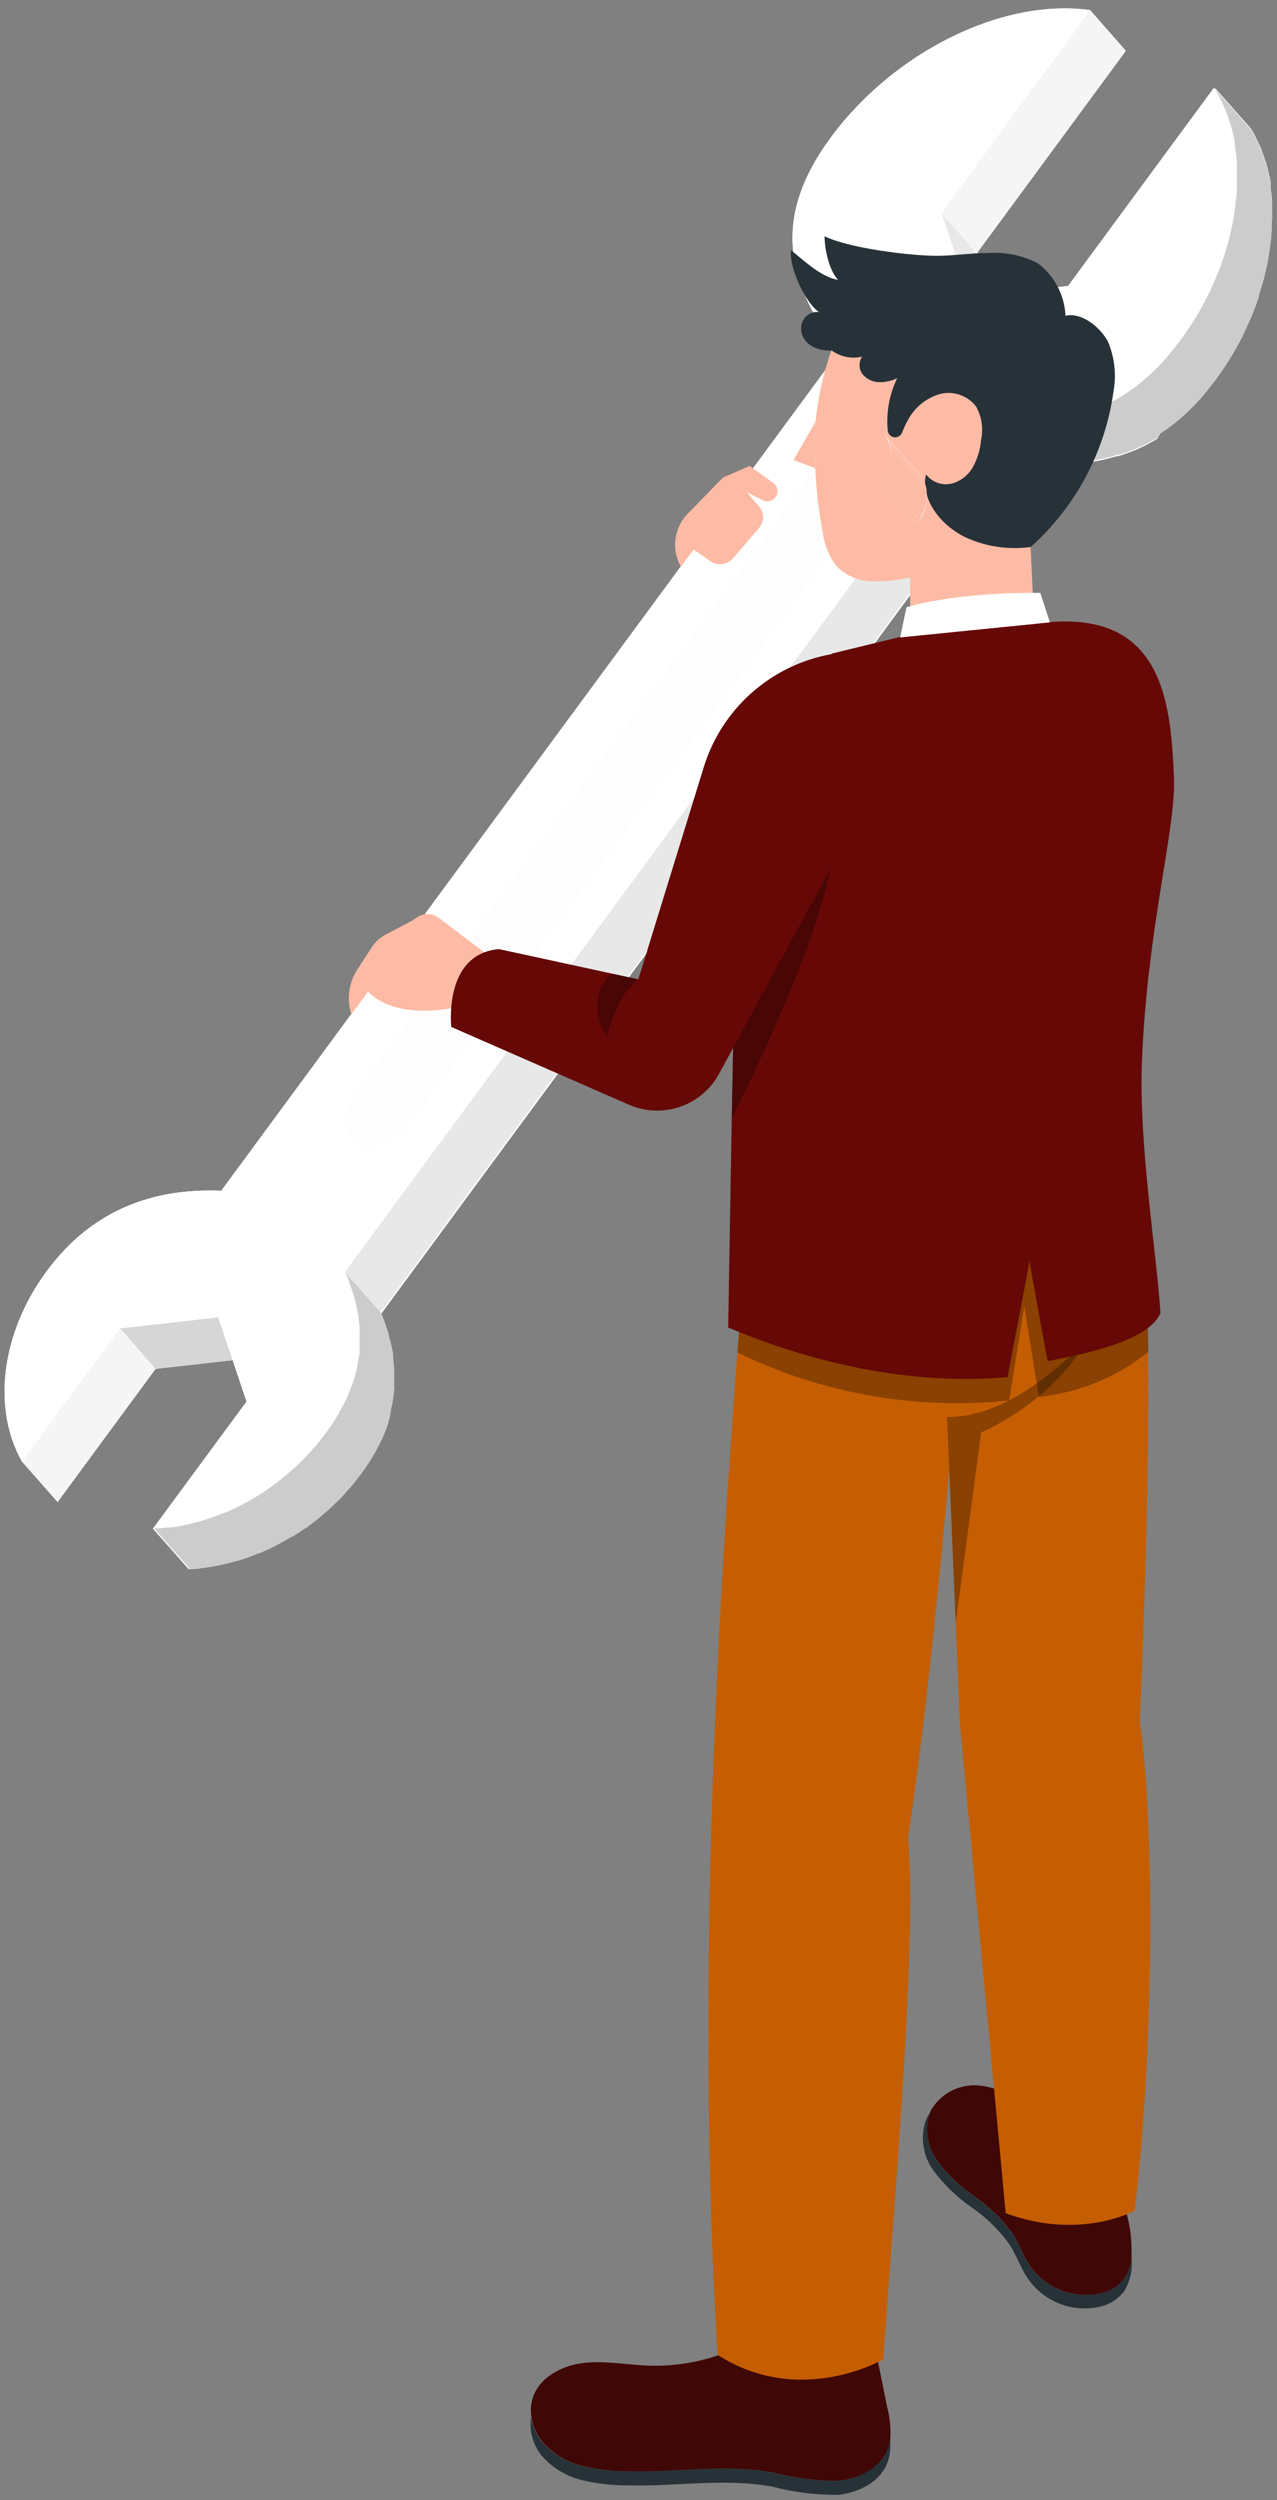 <svg width="142" height="278" viewBox="0 0 142 278" fill="none" xmlns="http://www.w3.org/2000/svg">
<rect x="0" y="0" width="142" height="278" fill="#808080" stroke="none"/>
<path d="M141.453 24.322C141.453 23.919 141.453 23.515 141.453 23.101C141.453 22.877 141.453 22.642 141.453 22.407C141.453 21.936 141.352 21.477 141.296 21.007C141.296 20.872 141.296 20.738 141.296 20.603C141.296 20.469 141.296 20.603 141.296 20.536C141.296 20.469 141.296 20.379 141.296 20.301C141.229 19.864 141.128 19.45 141.028 19.035L140.927 18.621L140.826 18.24C140.826 18.106 140.725 17.971 140.68 17.837C140.568 17.479 140.456 17.143 140.322 16.807C140.322 16.683 140.244 16.571 140.199 16.459C140.154 16.347 140.076 16.213 140.02 16.09C139.964 15.967 139.807 15.608 139.684 15.384L139.516 15.015C139.381 14.768 139.247 14.533 139.101 14.298L135.148 9.818C135.36 10.165 135.551 10.535 135.73 10.938C135.551 10.568 135.36 10.199 135.148 9.818L118.941 31.837L110.34 32.8L108.794 28.197L104.84 23.717L121.248 1.16C111.504 -0.206 99.397 5.808 92.42 15.272C85.442 24.736 87.94 31.848 93.249 39.184L24.604 132.424C17.268 132.099 10.335 134.373 5.183 141.384C0.031 148.395 -0.843 156.717 2.45 162.53L6.404 167.01L17.301 152.203L25.903 151.24L27.448 155.843L17.01 169.989L20.964 174.469C21.4 174.469 21.848 174.469 22.285 174.379L22.744 174.312L23.618 174.189L24.156 174.077L24.962 173.909L25.533 173.763L26.295 173.551H26.407L27.079 173.327L27.549 173.17C27.874 173.058 28.188 172.923 28.501 172.8L28.804 172.677H28.871C29.42 172.442 29.991 172.184 30.495 171.915L30.719 171.803C30.793 171.769 30.865 171.728 30.932 171.68C31.346 171.467 31.738 171.243 32.141 170.997L32.377 170.863H32.444C32.903 170.583 33.351 170.28 33.799 169.967H33.855L34.135 169.754C34.449 169.519 34.762 169.283 35.064 169.037L35.21 168.936L35.535 168.656L36.274 168.018L36.487 167.839L36.756 167.581L37.439 166.92L37.696 166.674L37.887 166.461C38.122 166.215 38.346 165.957 38.57 165.699L38.861 165.397C38.892 165.344 38.93 165.295 38.973 165.251C39.264 164.904 39.544 164.546 39.813 164.187L39.992 163.963L40.06 163.874C40.396 163.426 40.698 162.967 40.989 162.519L41.068 162.395L41.202 162.171C41.46 161.746 41.706 161.32 41.919 160.895L42.053 160.671L42.12 160.514C42.233 160.301 42.322 160.088 42.423 159.875C42.524 159.663 42.58 159.517 42.647 159.338C42.714 159.159 42.815 158.901 42.893 158.688C42.972 158.475 43.005 158.408 43.05 158.274V158.173C43.117 157.971 43.162 157.77 43.218 157.568C43.274 157.367 43.33 157.21 43.375 157.031C43.42 156.851 43.453 156.627 43.498 156.437C43.543 156.247 43.576 156.079 43.599 155.911C43.621 155.743 43.655 155.507 43.688 155.306C43.722 155.104 43.688 154.959 43.744 154.791C43.8 154.623 43.744 154.387 43.744 154.186C43.744 153.984 43.744 153.883 43.744 153.738C43.744 153.592 43.744 153.738 43.744 153.738C43.767 153.309 43.767 152.879 43.744 152.45C43.75 152.334 43.75 152.218 43.744 152.103C43.724 151.78 43.686 151.458 43.632 151.139C43.632 151.072 43.632 151.005 43.632 150.927C43.632 150.848 43.632 150.77 43.632 150.691C43.632 150.613 43.554 150.266 43.509 150.053C43.465 149.84 43.442 149.728 43.397 149.56L43.229 148.911C43.229 148.81 43.173 148.698 43.14 148.597C43.145 148.549 43.145 148.5 43.14 148.451C43.061 148.194 42.972 147.925 42.882 147.667C42.792 147.41 42.804 147.421 42.759 147.298C42.624 146.917 42.479 146.544 42.322 146.178L111.997 51.538L113.688 51.627H114.204H115.324H116.936H117.586H118.504H119.176L120.05 51.56L120.722 51.459L121.551 51.347L122.223 51.213L123.018 51.045L123.679 50.866L124.272 50.709H124.418C124.989 50.53 125.538 50.328 126.109 50.093H126.165L126.871 49.757C127.072 49.667 127.274 49.578 127.487 49.466C127.868 49.264 128.248 49.051 128.607 48.816H128.674L129.01 48.2C129.245 48.043 129.492 47.898 129.727 47.73L129.973 47.539L130.343 47.259L130.724 46.968L131.216 46.543L131.552 46.251L131.709 46.117C132.034 45.826 132.348 45.512 132.672 45.187L132.74 45.12C133.109 44.728 133.49 44.325 133.86 43.888L133.916 43.81C134.173 43.507 134.431 43.183 134.677 42.858L135.148 42.275L135.215 42.163C135.674 41.547 136.1 40.92 136.503 40.282L136.604 40.136C136.895 39.673 137.175 39.203 137.444 38.725L137.556 38.501C137.765 38.135 137.966 37.762 138.16 37.381L138.261 37.157C138.53 36.608 138.776 36.037 139.012 35.511L139.191 35.107C139.471 34.424 139.728 33.73 139.964 33.047C139.962 33.009 139.962 32.972 139.964 32.935L140.12 32.375C140.255 31.938 140.389 31.49 140.512 31.053C140.58 30.795 140.636 30.538 140.692 30.269C140.748 30 140.882 29.463 140.96 29.059L141.095 28.242C141.151 27.85 141.207 27.458 141.252 27.122C141.296 26.786 141.319 26.573 141.341 26.304C141.364 26.035 141.397 25.531 141.408 25.184V24.68C141.464 24.512 141.453 24.423 141.453 24.322ZM137.477 18.599V17.893V18.599ZM137.287 16.515C137.287 16.347 137.287 16.191 137.22 16.023C137.253 16.191 137.264 16.347 137.287 16.515ZM135.898 11.587C136.01 11.823 136.1 12.058 136.2 12.304C136.1 12.058 136.01 11.823 135.898 11.587ZM37.103 123.979C37.097 124.084 37.097 124.189 37.103 124.293C37.17 124.192 37.17 124.091 37.103 123.979ZM37.103 123.453V123.139V123.431V123.453ZM93.898 47.08H93.831C94.004 47.032 94.18 46.995 94.357 46.968L93.898 47.08ZM92.901 47.461H93.013H92.901ZM98.087 47.965L97.997 47.887L98.087 47.965ZM96.53 47.08C96.812 47.163 97.083 47.28 97.337 47.427C97.083 47.28 96.812 47.163 96.53 47.08ZM96.216 47.024C96.033 46.973 95.846 46.94 95.656 46.923C95.857 46.935 96.055 46.965 96.25 47.013L96.216 47.024ZM95.264 46.923C95.085 46.923 94.917 46.923 94.749 46.923C94.932 46.908 95.115 46.904 95.298 46.912L95.264 46.923ZM91.288 48.626H91.232H91.288ZM37.26 125.077C37.263 125.051 37.263 125.025 37.26 124.999C37.274 125.019 37.285 125.042 37.293 125.066L37.26 125.077ZM37.26 122.591C37.26 122.523 37.26 122.445 37.316 122.367C37.372 122.288 37.271 122.512 37.248 122.579L37.26 122.591ZM37.629 121.571C37.629 121.571 37.629 121.571 37.629 121.515C37.629 121.459 37.629 121.538 37.618 121.56L37.629 121.571ZM19.709 169.731H19.844H19.709ZM22.386 169.093L23.17 168.835L22.386 169.093ZM23.64 168.679L24.201 168.455L23.64 168.679ZM26.608 167.379L26.799 167.279L26.608 167.379ZM28.255 166.461L28.557 166.282L28.255 166.461ZM30.17 165.195C30.191 165.171 30.218 165.151 30.248 165.139L30.17 165.195ZM37.103 157.882C37.17 157.77 37.237 157.647 37.316 157.535C37.17 157.647 37.17 157.77 37.081 157.882H37.103ZM38.144 156.045C38.179 155.991 38.209 155.935 38.234 155.877C38.201 155.936 38.164 155.992 38.122 156.045H38.144ZM39.735 151.341C39.735 151.341 39.735 151.285 39.735 151.263C39.735 151.263 39.712 151.33 39.712 151.352L39.735 151.341ZM39.836 150.658C39.836 150.49 39.836 150.311 39.892 150.143C39.858 150.322 39.824 150.501 39.813 150.669L39.836 150.658ZM39.701 146.01L39.769 146.447L39.701 146.01ZM39.88 147.41C39.88 147.522 39.88 147.634 39.88 147.746C39.878 147.637 39.871 147.529 39.858 147.421L39.88 147.41ZM115.223 46.823L116.096 46.744L115.223 46.823ZM116.768 46.655L117.608 46.543L116.768 46.655ZM119.725 46.061L120.464 45.848L119.725 46.061ZM122.615 45.019L122.917 44.885L122.615 45.019ZM128.394 40.999C128.495 40.887 128.607 40.797 128.708 40.685L128.394 40.999ZM129.604 39.711C129.727 39.576 129.85 39.453 129.962 39.307C129.828 39.464 129.704 39.587 129.581 39.722L129.604 39.711ZM130.724 38.355C130.903 38.131 131.082 37.907 131.261 37.661C131.06 37.919 130.88 38.12 130.701 38.367L130.724 38.355ZM134.218 32.834C134.243 32.776 134.273 32.719 134.308 32.666C134.265 32.722 134.228 32.782 134.196 32.845L134.218 32.834ZM136.01 28.555C136.01 28.455 136.01 28.354 136.1 28.253C136.1 28.354 136.044 28.455 136.01 28.555ZM137.052 24.568C137.052 24.445 137.052 24.322 137.052 24.199C137.052 24.322 137.052 24.445 137.052 24.568Z" fill="white"/>
<path d="M104.661 23.672L108.626 28.174L111.773 37.538L107.82 33.035L104.661 23.672Z" fill="white"/>
<g opacity="0.3">
<path opacity="0.3" d="M104.661 23.672L108.626 28.174L111.773 37.538L107.82 33.035L104.661 23.672Z" fill="black"/>
</g>
<path d="M140.714 30.28C140.819 29.877 140.908 29.474 140.983 29.07L141.117 28.253C141.173 27.861 141.229 27.469 141.274 27.133C141.319 26.797 141.341 26.584 141.364 26.315C141.386 26.046 141.42 25.542 141.431 25.195V24.691C141.431 24.59 141.431 24.501 141.431 24.4C141.431 23.997 141.431 23.594 141.431 23.179C141.431 22.955 141.431 22.72 141.431 22.485C141.431 22.014 141.33 21.555 141.274 21.085C141.274 20.95 141.274 20.816 141.274 20.682C141.274 20.547 141.274 20.682 141.274 20.614C141.274 20.547 141.274 20.458 141.274 20.379C141.196 19.942 141.106 19.528 141.005 19.114L140.904 18.699L140.804 18.318C140.804 18.184 140.703 18.05 140.658 17.915C140.546 17.557 140.434 17.221 140.3 16.885C140.3 16.762 140.221 16.65 140.176 16.538L139.997 16.168C139.896 15.933 139.785 15.686 139.661 15.462L139.493 15.093C139.359 14.846 139.224 14.611 139.079 14.376L135.125 9.896C135.338 10.243 135.529 10.613 135.708 11.016C135.833 11.245 135.945 11.48 136.044 11.722C136.156 11.957 136.245 12.192 136.346 12.438C136.447 12.685 136.592 13.11 136.704 13.458C136.816 13.805 136.872 13.984 136.951 14.253L137.052 14.667C137.164 15.084 137.254 15.506 137.321 15.933C137.325 16.007 137.325 16.082 137.321 16.157C137.321 16.325 137.321 16.482 137.388 16.65C137.444 17.109 137.511 17.568 137.544 18.038V18.733C137.544 19.147 137.544 19.55 137.544 19.954C137.544 20.357 137.544 20.48 137.544 20.749C137.544 21.018 137.544 21.51 137.477 21.869C137.41 22.227 137.421 22.418 137.388 22.686C137.354 22.955 137.287 23.47 137.231 23.862L137.096 24.68C137.014 25.083 136.925 25.486 136.828 25.89C136.772 26.147 136.716 26.416 136.648 26.674C136.525 27.11 136.391 27.558 136.256 27.995C136.189 28.219 136.133 28.443 136.055 28.667C135.82 29.35 135.562 30.045 135.282 30.728L135.103 31.131C134.868 31.68 134.621 32.251 134.352 32.778C134.084 33.304 133.893 33.674 133.647 34.11C133.614 34.187 133.577 34.262 133.535 34.334C133.244 34.861 132.919 35.376 132.594 35.88C132.269 36.384 131.765 37.157 131.306 37.773C131.127 38.019 130.948 38.243 130.768 38.467C130.589 38.691 130.265 39.117 130.007 39.419C129.615 39.89 129.223 40.326 128.82 40.741L128.752 40.808C128.383 41.178 128.013 41.536 127.632 41.872L127.296 42.163C127.005 42.41 126.714 42.656 126.423 42.88L126.053 43.16L125.09 43.821L124.832 43.989C124.418 44.246 123.992 44.493 123.578 44.706C123.365 44.818 123.164 44.907 122.951 44.997C122.738 45.086 122.458 45.243 122.201 45.344C121.641 45.579 121.08 45.781 120.509 45.96L119.77 46.173L119.109 46.352L118.314 46.52L117.642 46.654L116.813 46.766L116.141 46.856L115.268 46.934L114.596 46.99H113.677H113.028C112.692 46.99 112.356 46.99 112.02 46.99C111.684 46.99 111.617 46.99 111.415 46.99H110.295H109.78L108.089 46.912L112.042 51.392L113.733 51.482H114.249H115.369H116.981H117.631H118.549H119.221L120.095 51.414L120.767 51.314L121.596 51.202L122.268 51.067L123.063 50.899L123.724 50.72L124.317 50.563H124.463C125.034 50.384 125.583 50.182 126.154 49.947H126.21L126.916 49.611C127.117 49.522 127.319 49.432 127.532 49.32C127.912 49.118 128.293 48.906 128.652 48.67H128.719L129.01 48.2C129.245 48.043 129.492 47.898 129.727 47.73L129.973 47.539L130.343 47.259L130.724 46.968L131.216 46.542L131.552 46.251L131.709 46.117C132.034 45.826 132.348 45.512 132.672 45.187L132.74 45.12C133.109 44.728 133.49 44.325 133.86 43.888L133.916 43.81C134.173 43.507 134.431 43.182 134.677 42.858L135.148 42.275L135.215 42.163C135.674 41.547 136.1 40.92 136.503 40.282L136.604 40.136C136.895 39.673 137.175 39.203 137.444 38.725C137.488 38.654 137.525 38.579 137.556 38.501C137.765 38.135 137.966 37.762 138.161 37.381L138.261 37.157C138.53 36.608 138.776 36.037 139.012 35.51L139.191 35.107C139.471 34.424 139.728 33.73 139.964 33.046C139.962 33.009 139.962 32.972 139.964 32.934L140.121 32.374C140.255 31.938 140.389 31.49 140.512 31.053C140.602 30.818 140.658 30.56 140.714 30.28Z" fill="white"/>
<path opacity="0.2" d="M140.714 30.28C140.819 29.877 140.908 29.474 140.983 29.07L141.117 28.253C141.173 27.861 141.229 27.469 141.274 27.133C141.319 26.797 141.341 26.584 141.364 26.315C141.386 26.046 141.42 25.542 141.431 25.195V24.691C141.431 24.59 141.431 24.501 141.431 24.4C141.431 23.997 141.431 23.594 141.431 23.179C141.431 22.955 141.431 22.72 141.431 22.485C141.431 22.014 141.33 21.555 141.274 21.085C141.274 20.95 141.274 20.816 141.274 20.682C141.274 20.547 141.274 20.682 141.274 20.614C141.274 20.547 141.274 20.458 141.274 20.379C141.196 19.942 141.106 19.528 141.005 19.114L140.904 18.699L140.804 18.318C140.804 18.184 140.703 18.05 140.658 17.915C140.546 17.557 140.434 17.221 140.3 16.885C140.3 16.762 140.221 16.65 140.176 16.538L139.997 16.168C139.896 15.933 139.785 15.686 139.661 15.462L139.493 15.093C139.359 14.846 139.224 14.611 139.079 14.376L135.125 9.896C135.338 10.243 135.529 10.613 135.708 11.016C135.833 11.245 135.945 11.48 136.044 11.722C136.156 11.957 136.245 12.192 136.346 12.438C136.447 12.685 136.592 13.11 136.704 13.458C136.816 13.805 136.872 13.984 136.951 14.253L137.052 14.667C137.164 15.084 137.254 15.506 137.321 15.933C137.325 16.007 137.325 16.082 137.321 16.157C137.321 16.325 137.321 16.482 137.388 16.65C137.444 17.109 137.511 17.568 137.544 18.038V18.733C137.544 19.147 137.544 19.55 137.544 19.954C137.544 20.357 137.544 20.48 137.544 20.749C137.544 21.018 137.544 21.51 137.477 21.869C137.41 22.227 137.421 22.418 137.388 22.686C137.354 22.955 137.287 23.47 137.231 23.862L137.096 24.68C137.014 25.083 136.925 25.486 136.828 25.89C136.772 26.147 136.716 26.416 136.648 26.674C136.525 27.11 136.391 27.558 136.256 27.995C136.189 28.219 136.133 28.443 136.055 28.667C135.82 29.35 135.562 30.045 135.282 30.728L135.103 31.131C134.868 31.68 134.621 32.251 134.352 32.778C134.084 33.304 133.893 33.674 133.647 34.11C133.614 34.187 133.577 34.262 133.535 34.334C133.244 34.861 132.919 35.376 132.594 35.88C132.269 36.384 131.765 37.157 131.306 37.773C131.127 38.019 130.948 38.243 130.768 38.467C130.589 38.691 130.265 39.117 130.007 39.419C129.615 39.89 129.223 40.326 128.82 40.741L128.752 40.808C128.383 41.178 128.013 41.536 127.632 41.872L127.296 42.163C127.005 42.41 126.714 42.656 126.423 42.88L126.053 43.16L125.09 43.821L124.832 43.989C124.418 44.246 123.992 44.493 123.578 44.706C123.365 44.818 123.164 44.907 122.951 44.997C122.738 45.086 122.458 45.243 122.201 45.344C121.641 45.579 121.08 45.781 120.509 45.96L119.77 46.173L119.109 46.352L118.314 46.52L117.642 46.654L116.813 46.766L116.141 46.856L115.268 46.934L114.596 46.99H113.677H113.028C112.692 46.99 112.356 46.99 112.02 46.99C111.684 46.99 111.617 46.99 111.415 46.99H110.295H109.78L108.089 46.912L112.042 51.392L113.733 51.482H114.249H115.369H116.981H117.631H118.549H119.221L120.095 51.414L120.767 51.314L121.596 51.202L122.268 51.067L123.063 50.899L123.724 50.72L124.317 50.563H124.463C125.034 50.384 125.583 50.182 126.154 49.947H126.21L126.916 49.611C127.117 49.522 127.319 49.432 127.532 49.32C127.912 49.118 128.293 48.906 128.652 48.67H128.719L129.01 48.2C129.245 48.043 129.492 47.898 129.727 47.73L129.973 47.539L130.343 47.259L130.724 46.968L131.216 46.542L131.552 46.251L131.709 46.117C132.034 45.826 132.348 45.512 132.672 45.187L132.74 45.12C133.109 44.728 133.49 44.325 133.86 43.888L133.916 43.81C134.173 43.507 134.431 43.182 134.677 42.858L135.148 42.275L135.215 42.163C135.674 41.547 136.1 40.92 136.503 40.282L136.604 40.136C136.895 39.673 137.175 39.203 137.444 38.725C137.488 38.654 137.525 38.579 137.556 38.501C137.765 38.135 137.966 37.762 138.161 37.381L138.261 37.157C138.53 36.608 138.776 36.037 139.012 35.51L139.191 35.107C139.471 34.424 139.728 33.73 139.964 33.046C139.962 33.009 139.962 32.972 139.964 32.934L140.121 32.374C140.255 31.938 140.389 31.49 140.512 31.053C140.602 30.818 140.658 30.56 140.714 30.28Z" fill="black"/>
<path d="M13.348 147.701L17.301 152.203L6.404 167.01L2.45 162.507L13.348 147.701Z" fill="white"/>
<g opacity="0.2">
<path opacity="0.2" d="M13.348 147.701L17.301 152.203L6.404 167.01L2.45 162.507L13.348 147.701Z" fill="black"/>
</g>
<path d="M98.02 53.722L101.973 58.224L49.557 129.422L45.604 124.92L98.02 53.722Z" fill="white"/>
<path d="M41.919 130.733L37.965 126.253C38.211 126.539 38.502 126.781 38.828 126.97C40.877 128.146 43.912 127.239 45.548 124.954L49.501 129.434C47.81 131.674 44.775 132.626 42.725 131.45C42.422 131.253 42.15 131.011 41.919 130.733Z" fill="white"/>
<path d="M45.604 124.92L49.557 129.4L45.604 124.92Z" fill="white"/>
<path d="M45.592 124.931L49.546 129.411L49.277 129.747L45.324 125.267L45.592 124.92" fill="white"/>
<path d="M45.324 125.278L49.277 129.758L48.997 130.061L45.044 125.581L45.324 125.278Z" fill="white"/>
<path d="M45.01 125.581L48.964 130.061L48.684 130.33L44.73 125.85L45.01 125.581Z" fill="white"/>
<path d="M44.764 125.85L48.717 130.33L48.426 130.587L44.472 126.107L44.764 125.85Z" fill="white"/>
<path d="M44.472 126.107L48.426 130.587L48.101 130.822L44.148 126.342L44.472 126.107Z" fill="white"/>
<path d="M44.148 126.342L48.101 130.822L47.765 131.058L43.812 126.578L44.148 126.354" fill="white"/>
<path d="M43.812 126.6L47.765 131.08L47.373 131.293L43.42 126.813L43.812 126.589" fill="white"/>
<path d="M43.42 126.79L47.373 131.27C47.228 131.35 47.079 131.421 46.925 131.483L42.972 127.003L43.42 126.79Z" fill="white"/>
<path d="M42.972 127.003L46.925 131.483C46.736 131.566 46.541 131.637 46.343 131.696L42.389 127.216C42.587 127.157 42.782 127.086 42.972 127.003Z" fill="white"/>
<path d="M42.389 127.216L46.343 131.696C45.762 131.896 45.146 131.975 44.533 131.926C43.92 131.878 43.324 131.704 42.781 131.416C42.459 131.227 42.168 130.989 41.919 130.71L37.965 126.23C38.211 126.516 38.502 126.758 38.828 126.947C39.37 127.236 39.967 127.409 40.579 127.458C41.192 127.506 41.808 127.427 42.389 127.227" fill="white"/>
<path d="M98.703 48.402C100.752 49.522 101.044 52.4 99.353 54.707L46.937 125.894C45.245 128.19 42.21 129.098 40.16 127.922C38.111 126.746 37.82 123.912 39.511 121.616L91.927 50.44C93.618 48.122 96.653 47.214 98.703 48.402Z" fill="white"/>
<g opacity="0.1">
<path opacity="0.1" d="M98.703 48.402C100.752 49.522 101.044 52.4 99.353 54.707L46.937 125.894C45.245 128.19 42.21 129.098 40.16 127.922C38.111 126.746 37.82 123.912 39.511 121.616L91.927 50.44C93.618 48.122 96.653 47.214 98.703 48.402Z" fill="black"/>
</g>
<path d="M24.301 146.469L28.255 150.971L17.301 152.203L13.348 147.701L24.301 146.469Z" fill="white"/>
<g opacity="0.4">
<path opacity="0.4" d="M24.301 146.469L28.255 150.971L17.301 152.203L13.348 147.701L24.301 146.469Z" fill="black"/>
</g>
<path d="M107.999 46.834L111.952 51.336L42.277 145.976L38.324 141.474L107.999 46.834Z" fill="white"/>
<g opacity="0.3">
<path opacity="0.3" d="M107.999 46.834L111.952 51.336L42.277 145.976L38.324 141.474L107.999 46.834Z" fill="black"/>
</g>
<path d="M131.25 37.672C124.698 46.632 117.317 47.394 108.01 46.834L38.29 141.474C40.642 147.13 40.81 152.864 36.117 159.237C31.424 165.61 23.876 169.709 16.999 169.989L27.415 155.843L24.268 146.469L13.314 147.701L2.45 162.507C-0.843 156.694 0.042 148.35 5.183 141.362C10.324 134.373 17.268 132.099 24.604 132.402L93.249 39.15C87.917 31.814 85.409 24.714 92.42 15.238C99.431 5.763 111.46 -0.24 121.249 1.126L104.673 23.65L107.82 33.013L118.773 31.792L134.98 9.773C139.46 17.109 137.858 28.701 131.25 37.672ZM45.615 124.92L98.031 53.722C99.722 51.414 99.431 48.592 97.381 47.416C95.332 46.24 92.308 47.136 90.605 49.432L38.189 120.63C36.509 122.926 36.789 125.749 38.839 126.936C40.889 128.123 43.924 127.205 45.559 124.92" fill="white"/>
<path d="M131.25 37.672C124.698 46.632 117.317 47.394 108.01 46.834L38.29 141.474C40.642 147.13 40.81 152.864 36.117 159.237C31.424 165.61 23.876 169.709 16.999 169.989L27.415 155.843L24.268 146.469L13.314 147.701L2.45 162.507C-0.843 156.694 0.042 148.35 5.183 141.362C10.324 134.373 17.268 132.099 24.604 132.402L93.249 39.15C87.917 31.814 85.409 24.714 92.42 15.238C99.431 5.763 111.46 -0.24 121.249 1.126L104.673 23.65L107.82 33.013L118.773 31.792L134.98 9.773C139.46 17.109 137.858 28.701 131.25 37.672ZM45.615 124.92L98.031 53.722C99.722 51.414 99.431 48.592 97.381 47.416C95.332 46.24 92.308 47.136 90.605 49.432L38.189 120.63C36.509 122.926 36.789 125.749 38.839 126.936C40.889 128.123 43.924 127.205 45.559 124.92" fill="white"/>
<g opacity="0.2">
<path opacity="0.2" d="M131.25 37.672C124.698 46.632 117.317 47.394 108.01 46.834L38.29 141.474C40.642 147.13 40.81 152.864 36.117 159.237C31.424 165.61 23.876 169.709 16.999 169.989L27.415 155.843L24.268 146.469L13.314 147.701L2.45 162.507C-0.843 156.694 0.042 148.35 5.183 141.362C10.324 134.373 17.268 132.099 24.604 132.402L93.249 39.15C87.917 31.814 85.409 24.714 92.42 15.238C99.431 5.763 111.46 -0.24 121.249 1.126L104.673 23.65L107.82 33.013L118.773 31.792L134.98 9.773C139.46 17.109 137.858 28.701 131.25 37.672ZM45.615 124.92L98.031 53.722C99.722 51.414 99.431 48.592 97.381 47.416C95.332 46.24 92.308 47.136 90.605 49.432L38.189 120.63C36.509 122.926 36.789 125.749 38.839 126.936C40.889 128.123 43.924 127.205 45.559 124.92" fill="white"/>
</g>
<path d="M43.453 156.896C43.453 156.694 43.532 156.493 43.577 156.302C43.621 156.112 43.655 155.944 43.677 155.776C43.7 155.608 43.733 155.373 43.767 155.171C43.8 154.97 43.767 154.824 43.823 154.656C43.879 154.488 43.823 154.253 43.823 154.051V153.603C43.845 153.174 43.845 152.744 43.823 152.315C43.829 152.2 43.829 152.084 43.823 151.968C43.802 151.645 43.765 151.324 43.711 151.005C43.711 150.938 43.711 150.87 43.711 150.792C43.711 150.714 43.711 150.635 43.711 150.557C43.711 150.478 43.633 150.131 43.588 149.918C43.543 149.706 43.52 149.594 43.476 149.426L43.308 148.776C43.308 148.675 43.252 148.563 43.218 148.462C43.223 148.414 43.223 148.365 43.218 148.317C43.14 148.059 43.05 147.79 42.961 147.533C42.871 147.275 42.882 147.286 42.837 147.163C42.703 146.782 42.557 146.409 42.401 146.043L38.447 141.563C38.604 141.944 38.749 142.317 38.884 142.683C38.884 142.806 38.973 142.93 39.007 143.053C39.041 143.176 39.186 143.579 39.264 143.837L39.399 144.296L39.567 144.946C39.567 145.114 39.645 145.27 39.679 145.438C39.712 145.606 39.769 145.864 39.802 146.077L39.869 146.525C39.924 146.844 39.961 147.165 39.981 147.488C39.981 147.6 39.981 147.712 39.981 147.824C40.004 148.257 40.004 148.69 39.981 149.123C39.981 149.28 39.981 149.448 39.981 149.616C39.981 149.784 39.981 150.019 39.981 150.221C39.981 150.422 39.981 150.568 39.925 150.736C39.869 150.904 39.869 151.139 39.836 151.341C39.802 151.542 39.769 151.688 39.735 151.867C39.701 152.046 39.657 152.259 39.612 152.461C39.567 152.662 39.511 152.819 39.455 152.998C39.399 153.178 39.354 153.402 39.287 153.603C39.22 153.805 39.164 153.939 39.096 154.118C39.029 154.298 38.94 154.544 38.85 154.768C38.761 154.992 38.705 155.115 38.626 155.294C38.548 155.474 38.436 155.731 38.324 155.944C38.212 156.157 38.189 156.19 38.122 156.314C37.909 156.739 37.663 157.176 37.405 157.602C37.327 157.714 37.26 157.837 37.193 157.949C36.901 158.397 36.599 158.856 36.263 159.304C36.184 159.416 36.095 159.517 36.017 159.618C35.748 159.976 35.468 160.334 35.176 160.682L34.773 161.13C34.549 161.387 34.325 161.645 34.09 161.891L33.642 162.35L32.959 163.011L32.477 163.448C32.231 163.672 31.985 163.874 31.738 164.086L31.268 164.467C30.965 164.714 30.652 164.949 30.338 165.184L30.002 165.43C29.554 165.744 29.106 166.046 28.647 166.326L28.345 166.506C27.953 166.741 27.549 166.976 27.135 167.189L26.698 167.424C26.16 167.693 25.578 167.95 25.074 168.186H24.985L24.671 168.309L23.73 168.678L23.26 168.835L22.476 169.093C22.229 169.171 21.972 169.227 21.714 169.294L21.143 169.451L20.348 169.619L19.799 169.731L18.925 169.854H18.466C18.027 169.91 17.586 169.944 17.145 169.955L21.098 174.435C21.535 174.435 21.983 174.435 22.42 174.346L22.879 174.278L23.753 174.155L24.29 174.043L25.096 173.875L25.668 173.73L26.429 173.517H26.541L27.213 173.293L27.684 173.136C28.009 173.024 28.322 172.89 28.636 172.766L28.938 172.643H29.005C29.554 172.408 30.125 172.15 30.629 171.882L30.853 171.77C30.928 171.735 30.999 171.694 31.066 171.646C31.48 171.434 31.872 171.21 32.276 170.963L32.511 170.829H32.578C33.037 170.549 33.485 170.246 33.933 169.933H33.989L34.269 169.72C34.583 169.485 34.897 169.25 35.199 169.003L35.344 168.902L35.669 168.622L36.408 167.984L36.621 167.805L36.89 167.547L37.573 166.886L37.831 166.64L38.021 166.427C38.257 166.181 38.48 165.923 38.705 165.666L38.996 165.363C39.027 165.31 39.064 165.261 39.108 165.218C39.399 164.87 39.679 164.512 39.948 164.154L40.127 163.93L40.194 163.84C40.53 163.392 40.833 162.933 41.124 162.485L41.202 162.362L41.337 162.138C41.594 161.712 41.84 161.286 42.053 160.861L42.188 160.637L42.255 160.48C42.367 160.267 42.456 160.054 42.557 159.842C42.658 159.629 42.714 159.483 42.781 159.304C42.849 159.125 42.949 158.867 43.028 158.654C43.106 158.442 43.14 158.374 43.184 158.24V158.139C43.252 157.938 43.297 157.736 43.352 157.534C43.408 157.333 43.408 157.075 43.453 156.896Z" fill="white"/>
<path opacity="0.2" d="M43.453 156.896C43.453 156.694 43.532 156.493 43.577 156.302C43.621 156.112 43.655 155.944 43.677 155.776C43.7 155.608 43.733 155.373 43.767 155.171C43.8 154.97 43.767 154.824 43.823 154.656C43.879 154.488 43.823 154.253 43.823 154.051V153.603C43.845 153.174 43.845 152.744 43.823 152.315C43.829 152.2 43.829 152.084 43.823 151.968C43.802 151.645 43.765 151.324 43.711 151.005C43.711 150.938 43.711 150.87 43.711 150.792C43.711 150.714 43.711 150.635 43.711 150.557C43.711 150.478 43.633 150.131 43.588 149.918C43.543 149.706 43.52 149.594 43.476 149.426L43.308 148.776C43.308 148.675 43.252 148.563 43.218 148.462C43.223 148.414 43.223 148.365 43.218 148.317C43.14 148.059 43.05 147.79 42.961 147.533C42.871 147.275 42.882 147.286 42.837 147.163C42.703 146.782 42.557 146.409 42.401 146.043L38.447 141.563C38.604 141.944 38.749 142.317 38.884 142.683C38.884 142.806 38.973 142.93 39.007 143.053C39.041 143.176 39.186 143.579 39.264 143.837L39.399 144.296L39.567 144.946C39.567 145.114 39.645 145.27 39.679 145.438C39.712 145.606 39.769 145.864 39.802 146.077L39.869 146.525C39.924 146.844 39.961 147.165 39.981 147.488C39.981 147.6 39.981 147.712 39.981 147.824C40.004 148.257 40.004 148.69 39.981 149.123C39.981 149.28 39.981 149.448 39.981 149.616C39.981 149.784 39.981 150.019 39.981 150.221C39.981 150.422 39.981 150.568 39.925 150.736C39.869 150.904 39.869 151.139 39.836 151.341C39.802 151.542 39.769 151.688 39.735 151.867C39.701 152.046 39.657 152.259 39.612 152.461C39.567 152.662 39.511 152.819 39.455 152.998C39.399 153.178 39.354 153.402 39.287 153.603C39.22 153.805 39.164 153.939 39.096 154.118C39.029 154.298 38.94 154.544 38.85 154.768C38.761 154.992 38.705 155.115 38.626 155.294C38.548 155.474 38.436 155.731 38.324 155.944C38.212 156.157 38.189 156.19 38.122 156.314C37.909 156.739 37.663 157.176 37.405 157.602C37.327 157.714 37.26 157.837 37.193 157.949C36.901 158.397 36.599 158.856 36.263 159.304C36.184 159.416 36.095 159.517 36.017 159.618C35.748 159.976 35.468 160.334 35.176 160.682L34.773 161.13C34.549 161.387 34.325 161.645 34.09 161.891L33.642 162.35L32.959 163.011L32.477 163.448C32.231 163.672 31.985 163.874 31.738 164.086L31.268 164.467C30.965 164.714 30.652 164.949 30.338 165.184L30.002 165.43C29.554 165.744 29.106 166.046 28.647 166.326L28.345 166.506C27.953 166.741 27.549 166.976 27.135 167.189L26.698 167.424C26.16 167.693 25.578 167.95 25.074 168.186H24.985L24.671 168.309L23.73 168.678L23.26 168.835L22.476 169.093C22.229 169.171 21.972 169.227 21.714 169.294L21.143 169.451L20.348 169.619L19.799 169.731L18.925 169.854H18.466C18.027 169.91 17.586 169.944 17.145 169.955L21.098 174.435C21.535 174.435 21.983 174.435 22.42 174.346L22.879 174.278L23.753 174.155L24.29 174.043L25.096 173.875L25.668 173.73L26.429 173.517H26.541L27.213 173.293L27.684 173.136C28.009 173.024 28.322 172.89 28.636 172.766L28.938 172.643H29.005C29.554 172.408 30.125 172.15 30.629 171.882L30.853 171.77C30.928 171.735 30.999 171.694 31.066 171.646C31.48 171.434 31.872 171.21 32.276 170.963L32.511 170.829H32.578C33.037 170.549 33.485 170.246 33.933 169.933H33.989L34.269 169.72C34.583 169.485 34.897 169.25 35.199 169.003L35.344 168.902L35.669 168.622L36.408 167.984L36.621 167.805L36.89 167.547L37.573 166.886L37.831 166.64L38.021 166.427C38.257 166.181 38.48 165.923 38.705 165.666L38.996 165.363C39.027 165.31 39.064 165.261 39.108 165.218C39.399 164.87 39.679 164.512 39.948 164.154L40.127 163.93L40.194 163.84C40.53 163.392 40.833 162.933 41.124 162.485L41.202 162.362L41.337 162.138C41.594 161.712 41.84 161.286 42.053 160.861L42.188 160.637L42.255 160.48C42.367 160.267 42.456 160.054 42.557 159.842C42.658 159.629 42.714 159.483 42.781 159.304C42.849 159.125 42.949 158.867 43.028 158.654C43.106 158.442 43.14 158.374 43.184 158.24V158.139C43.252 157.938 43.297 157.736 43.352 157.534C43.408 157.333 43.408 157.075 43.453 156.896Z" fill="black"/>
<path d="M121.248 1.149L125.202 5.651L108.626 28.174L104.661 23.672L121.248 1.149Z" fill="white"/>
<g opacity="0.2">
<path opacity="0.2" d="M121.248 1.149L125.202 5.651L108.626 28.174L104.661 23.672L121.248 1.149Z" fill="black"/>
</g>
<path d="M98.77 272.021C98.042 274.328 95.5 275.661 93.08 275.851C90.65 275.853 88.229 275.541 85.879 274.922C80.525 273.958 75.362 274.922 70.031 274.787C68.275 274.81 66.523 274.622 64.812 274.227C63.084 273.829 61.52 272.91 60.332 271.595C59.661 270.798 59.22 269.834 59.055 268.806C58.943 269.582 58.999 270.372 59.219 271.124C59.44 271.875 59.819 272.571 60.332 273.163C61.52 274.478 63.084 275.397 64.812 275.795C66.524 276.184 68.275 276.372 70.031 276.355C75.362 276.478 80.525 275.526 85.879 276.49C88.229 277.111 90.65 277.419 93.08 277.408C95.5 277.218 98.042 275.896 98.77 273.578C99.001 272.778 99.066 271.939 98.96 271.114C98.929 271.422 98.865 271.726 98.77 272.021Z" fill="#263238"/>
<path d="M98.636 267.586C98.311 265.962 97.975 264.338 97.65 262.714C97.528 261.846 97.251 261.008 96.832 260.238C96.612 259.859 96.295 259.545 95.913 259.328C95.531 259.112 95.099 259.001 94.66 259.006C91.736 258.614 87.615 257.55 85.173 259.23C81.324 261.867 76.732 263.202 72.069 263.038C69.65 262.949 67.22 262.456 64.823 262.747C62.426 263.038 59.917 264.382 59.223 266.69C59.02 267.376 58.978 268.101 59.1 268.806C59.265 269.834 59.706 270.798 60.376 271.595C61.565 272.91 63.129 273.829 64.856 274.227C66.568 274.622 68.32 274.81 70.076 274.787C75.407 274.922 80.57 273.958 85.924 274.922C88.274 275.541 90.695 275.853 93.125 275.851C95.544 275.661 98.087 274.328 98.815 272.021C98.91 271.726 98.974 271.422 99.005 271.114C99.067 269.925 98.942 268.735 98.636 267.586Z" fill="#3F0706"/>
<path d="M84.468 254.134L84.255 260.474C84.233 261.122 84.463 261.755 84.898 262.237C85.332 262.72 85.937 263.015 86.584 263.061C88.709 263.229 90.844 263.229 92.969 263.061C93.823 262.982 94.622 262.6 95.22 261.984C95.818 261.368 96.175 260.558 96.228 259.701L96.485 255.019L84.468 254.134Z" fill="#FFA8A7"/>
<path opacity="0.4" d="M84.468 254.134L84.255 260.474C84.233 261.122 84.463 261.755 84.898 262.237C85.332 262.72 85.937 263.015 86.584 263.061C88.709 263.229 90.844 263.229 92.969 263.061C93.823 262.982 94.622 262.6 95.22 261.984C95.818 261.368 96.175 260.558 96.228 259.701L96.485 255.019L84.468 254.134Z" fill="black"/>
<path d="M125.818 250.774C125.837 251.84 125.453 252.874 124.743 253.669C124.033 254.465 123.049 254.963 121.988 255.064C120.591 255.307 119.154 255.152 117.841 254.617C116.528 254.083 115.392 253.19 114.562 252.04C113.767 250.92 113.319 249.531 112.568 248.344C111.421 246.768 110.012 245.4 108.402 244.301C106.793 243.201 105.378 241.842 104.213 240.28C103.661 239.517 103.3 238.632 103.16 237.701C103.02 236.77 103.104 235.818 103.407 234.926C103.259 235.14 103.128 235.365 103.015 235.598C102.662 236.54 102.546 237.553 102.679 238.55C102.812 239.546 103.189 240.495 103.776 241.31C104.961 242.914 106.403 244.311 108.044 245.443C109.689 246.576 111.125 247.985 112.288 249.61C113.061 250.83 113.52 252.23 114.338 253.418C115.172 254.606 116.327 255.532 117.667 256.089C119.008 256.647 120.479 256.811 121.909 256.565C123.109 256.396 124.199 255.775 124.956 254.829C125.641 253.749 125.952 252.474 125.84 251.2C125.84 251.043 125.829 250.92 125.818 250.774Z" fill="#263238"/>
<path d="M123.903 242.822C121.977 239.462 118.012 236.987 114.943 234.602C113.267 233.147 111.205 232.209 109.007 231.902C107.909 231.774 106.798 231.974 105.813 232.476C104.829 232.979 104.015 233.761 103.474 234.725C103.457 234.786 103.434 234.846 103.407 234.904C103.104 235.796 103.02 236.747 103.16 237.679C103.3 238.61 103.661 239.494 104.213 240.258C105.378 241.82 106.793 243.179 108.402 244.278C110.012 245.378 111.421 246.745 112.569 248.322C113.319 249.509 113.767 250.864 114.562 252.018C115.389 253.171 116.524 254.069 117.837 254.608C119.15 255.146 120.589 255.305 121.988 255.064C123.049 254.963 124.033 254.465 124.743 253.669C125.453 252.874 125.837 251.84 125.818 250.774C125.835 250.468 125.835 250.162 125.818 249.856C125.779 247.388 125.12 244.97 123.903 242.822Z" fill="#3F0706"/>
<path d="M115.57 239.888V245.645C116.984 246.308 118.538 246.619 120.098 246.551C121.659 246.483 123.179 246.037 124.53 245.253L125.068 240.067L115.57 239.888Z" fill="#FFA8A7"/>
<path opacity="0.4" d="M115.57 239.888V245.645C116.984 246.308 118.538 246.619 120.098 246.551C121.659 246.483 123.179 246.037 124.53 245.253L125.068 240.067L115.57 239.888Z" fill="black"/>
<path d="M126.557 135.448C128.293 140.622 127.756 167.782 126.748 191.448C128.394 202.928 128.338 227.814 126.176 245.802C126.176 245.802 120.173 249.162 111.829 246.093L106.733 191.482L105.557 163.426C105.557 163.426 103.429 188.323 100.976 204.294C101.872 216.021 99.935 238.443 98.21 262.344C98.21 262.344 88.97 267.742 79.797 261.84C76.583 208.976 81.802 155.44 82.866 138.091L126.557 135.448Z" fill="#C55D02"/>
<path opacity="0.3" d="M112.21 155.72L113.901 145.248L115.525 155.328C119.977 154.852 124.201 153.115 127.7 150.322C127.621 143.008 127.285 137.52 126.58 135.482L82.9 138.069C82.709 141.126 82.396 145.315 82.015 150.389C91.382 154.959 101.844 156.807 112.21 155.72Z" fill="black"/>
<path opacity="0.3" d="M106.274 180.45L105.311 157.568C111.236 157.568 116.724 153.144 120.89 148.955C116.88 156.101 109.108 159.259 109.108 159.259L106.274 180.45Z" fill="black"/>
<path d="M114.596 60.834C119.634 56.334 122.906 50.188 123.824 43.496C124.15 41.662 123.944 39.773 123.231 38.053C122.402 36.406 120.285 34.693 118.482 35.107C118.428 33.961 118.121 32.842 117.583 31.829C117.044 30.816 116.288 29.935 115.368 29.25C113.668 28.391 111.769 28.005 109.869 28.13C107.976 28.13 106.084 28.443 104.191 28.443C101.189 28.443 94.391 27.603 91.692 26.27C91.692 27.726 92.196 30.078 93.204 31.131C91.255 30.773 89.519 29.059 87.962 27.827C87.693 29.642 89.552 33.696 91.076 34.704C88.444 34.446 87.962 38.994 92.453 38.994C94.424 58.683 108.066 66.355 114.596 60.834Z" fill="#263238"/>
<path d="M90.684 46.901L88.231 51.157L90.65 52.053C90.572 50.336 90.583 48.616 90.684 46.901Z" fill="#FDBBA5"/>
<path d="M92.453 38.949C91.547 41.519 90.953 44.189 90.684 46.901C90.447 51.025 90.717 55.163 91.49 59.221C91.655 60.523 92.144 61.763 92.912 62.827C93.413 63.371 94.016 63.81 94.687 64.119C95.358 64.429 96.083 64.603 96.821 64.63C98.297 64.679 99.773 64.536 101.212 64.205V71.182C106.509 72.426 110.888 72.974 115.032 69.782L114.596 60.822C112.051 61.17 109.461 60.761 107.148 59.646C103.496 57.675 102.466 54.517 102.981 52.758C103.308 53.186 103.752 53.509 104.259 53.688C104.766 53.867 105.315 53.894 105.837 53.766C106.341 53.63 106.812 53.392 107.221 53.066C107.629 52.74 107.966 52.335 108.212 51.874C108.709 50.956 109.01 49.945 109.096 48.906C109.359 47.656 109.169 46.354 108.559 45.232C108.091 44.607 107.444 44.139 106.704 43.891C105.963 43.643 105.165 43.626 104.415 43.843C103.671 44.074 102.979 44.45 102.382 44.95C101.784 45.45 101.291 46.064 100.932 46.755C100.697 47.185 100.491 47.631 100.316 48.088C100.251 48.263 100.128 48.412 99.969 48.509C99.808 48.606 99.621 48.646 99.435 48.623C99.249 48.599 99.077 48.514 98.946 48.38C98.815 48.246 98.734 48.072 98.714 47.886C98.525 45.882 98.889 43.864 99.767 42.051C99.157 42.349 98.486 42.503 97.807 42.499C97.451 42.499 97.1 42.422 96.777 42.273C96.454 42.124 96.168 41.907 95.936 41.637C95.716 41.356 95.591 41.013 95.579 40.657C95.567 40.3 95.669 39.949 95.869 39.654C95.283 39.791 94.674 39.798 94.084 39.676C93.494 39.554 92.938 39.306 92.453 38.949Z" fill="#FDBBA5"/>
<path d="M126.983 117.965C127.588 103.136 130.746 92.205 130.544 86.605C130.208 77.533 129.1 67.318 115.044 69.368L100.092 70.824L92.498 72.672L81.97 94.613L81.388 123.24L80.973 147.611C93.159 152.718 103.844 153.872 112.053 153.122C112.736 149.224 113.789 144.162 114.472 140.208C115.122 143.915 115.816 147.634 116.488 151.341C123.724 150.008 127.98 148.384 129.044 146.01C128.573 138.976 126.613 127.182 126.983 117.965Z" fill="#660806"/>
<path opacity="0.3" d="M85.901 86.437L81.959 94.613L81.388 123.24V124.36C84.837 117.371 90.672 104.816 92.285 96.786L85.901 86.437Z" fill="black"/>
<path d="M54.373 106.283L48.773 102.05C48.439 101.792 48.032 101.646 47.61 101.632C47.188 101.618 46.772 101.736 46.421 101.971L45.76 102.408L42.904 103.909C42.276 104.232 41.743 104.715 41.359 105.309L39.746 107.784C39.292 108.482 38.992 109.268 38.864 110.09C38.737 110.913 38.785 111.753 39.007 112.555L39.074 112.779L40.922 110.259C44.439 113.866 51.741 111.782 51.741 111.782L54.373 106.283Z" fill="#FDBBA5"/>
<path d="M92.498 72.728C89.195 73.312 86.117 74.796 83.603 77.017C81.089 79.239 79.237 82.111 78.252 85.317L70.983 108.893L55.482 105.533C49.255 106.082 50.184 114.19 50.184 114.19L69.885 122.814C71.688 123.617 73.728 123.709 75.596 123.074C77.465 122.439 79.025 121.122 79.965 119.387L92.285 96.707C95.757 86.627 92.498 72.728 92.498 72.728Z" fill="#660806"/>
<path opacity="0.3" d="M70.983 108.893C68.25 111.054 67.544 115.254 67.544 115.254C65.383 112.174 66.839 108.971 68.104 108.266L70.983 108.893Z" fill="black"/>
<path d="M100.092 70.88L100.797 67.52C107.192 65.694 115.682 65.93 115.682 65.93L116.746 69.2L100.092 70.88Z" fill="white"/>
<path d="M80.391 53.106L83.348 51.806L85.991 53.699C86.218 53.862 86.377 54.104 86.435 54.377C86.493 54.651 86.446 54.937 86.305 55.178C86.162 55.431 85.928 55.619 85.65 55.702C85.372 55.786 85.073 55.758 84.815 55.626L83.045 54.718L84.423 56.342C84.701 56.669 84.854 57.084 84.854 57.513C84.854 57.942 84.701 58.357 84.423 58.683L81.544 62.043C81.233 62.411 80.794 62.65 80.316 62.712C79.837 62.774 79.353 62.655 78.957 62.379L77.132 61.102L75.698 63.04L75.541 62.693C75.111 61.773 74.972 60.743 75.144 59.742C75.316 58.74 75.791 57.816 76.504 57.093L80.391 53.106Z" fill="#FDBBA5"/>
<path d="M101.324 51.918L97.37 47.438L97.84 47.965L98.322 48.525L98.837 49.096L99.352 49.69L99.868 50.283L100.372 50.854L100.864 51.414L101.324 51.918Z" fill="white"/>
<path d="M98.244 48.122L102.197 52.602C101.942 52.325 101.647 52.088 101.324 51.896C100.781 51.608 100.185 51.434 99.572 51.386C98.959 51.337 98.343 51.416 97.762 51.616L93.808 47.136C94.39 46.936 95.006 46.857 95.618 46.906C96.231 46.954 96.827 47.127 97.37 47.416C97.699 47.6 97.994 47.839 98.244 48.122Z" fill="#FDBBA5"/>
<path d="M98.244 48.122L102.197 52.602C102.802 53.421 103.11 54.423 103.069 55.441C103.028 56.459 102.642 57.433 101.973 58.202L98.02 53.722C98.688 52.953 99.075 51.979 99.115 50.961C99.156 49.943 98.849 48.941 98.244 48.122Z" fill="white"/>
<path d="M98.244 48.122L102.197 52.602C102.217 52.636 102.244 52.667 102.276 52.691L98.322 48.211C98.29 48.187 98.264 48.156 98.244 48.122Z" fill="#FDBBA5"/>
<path d="M98.322 48.2L102.276 52.68L102.466 52.938L98.512 48.458L98.322 48.2Z" fill="#FDBBA5"/>
<path d="M98.513 48.469L102.466 52.949L102.634 53.229L98.68 48.749L98.513 48.469Z" fill="#FDBBA5"/>
<path d="M98.68 48.749L102.634 53.229C102.69 53.341 102.735 53.442 102.78 53.554L98.826 49.074C98.826 48.962 98.737 48.861 98.68 48.749Z" fill="#FDBBA5"/>
<path d="M98.826 49.074L102.78 53.554C102.834 53.673 102.879 53.797 102.914 53.923L98.96 49.443C98.926 49.317 98.881 49.193 98.826 49.074Z" fill="#FDBBA5"/>
<path d="M98.96 49.443L102.914 53.923C102.962 54.081 102.999 54.242 103.026 54.405L99.072 49.925C99.046 49.762 99.008 49.601 98.96 49.443Z" fill="#FDBBA5"/>
<path d="M99.072 49.925L103.026 54.405C103.049 54.658 103.049 54.913 103.026 55.166L99.072 50.686C99.095 50.433 99.095 50.178 99.072 49.925Z" fill="#FDBBA5"/>
<path d="M99.117 50.686L103.071 55.166C103.059 55.643 102.976 56.115 102.824 56.566L98.871 52.086C99.022 51.635 99.105 51.163 99.117 50.686Z" fill="#FDBBA5"/>
<path d="M98.871 52.086L102.824 56.566C102.739 56.828 102.634 57.082 102.511 57.328L98.557 52.848C98.681 52.602 98.786 52.348 98.871 52.086Z" fill="#FDBBA5"/>
<path d="M98.557 52.848L102.511 57.328C102.428 57.498 102.335 57.663 102.231 57.821L98.277 53.341C98.381 53.183 98.475 53.018 98.557 52.848Z" fill="#FDBBA5"/>
<path d="M98.277 53.341L102.231 57.821C102.152 57.952 102.066 58.079 101.973 58.202L98.02 53.722C98.112 53.599 98.198 53.472 98.277 53.341Z" fill="#FDBBA5"/>
</svg>
